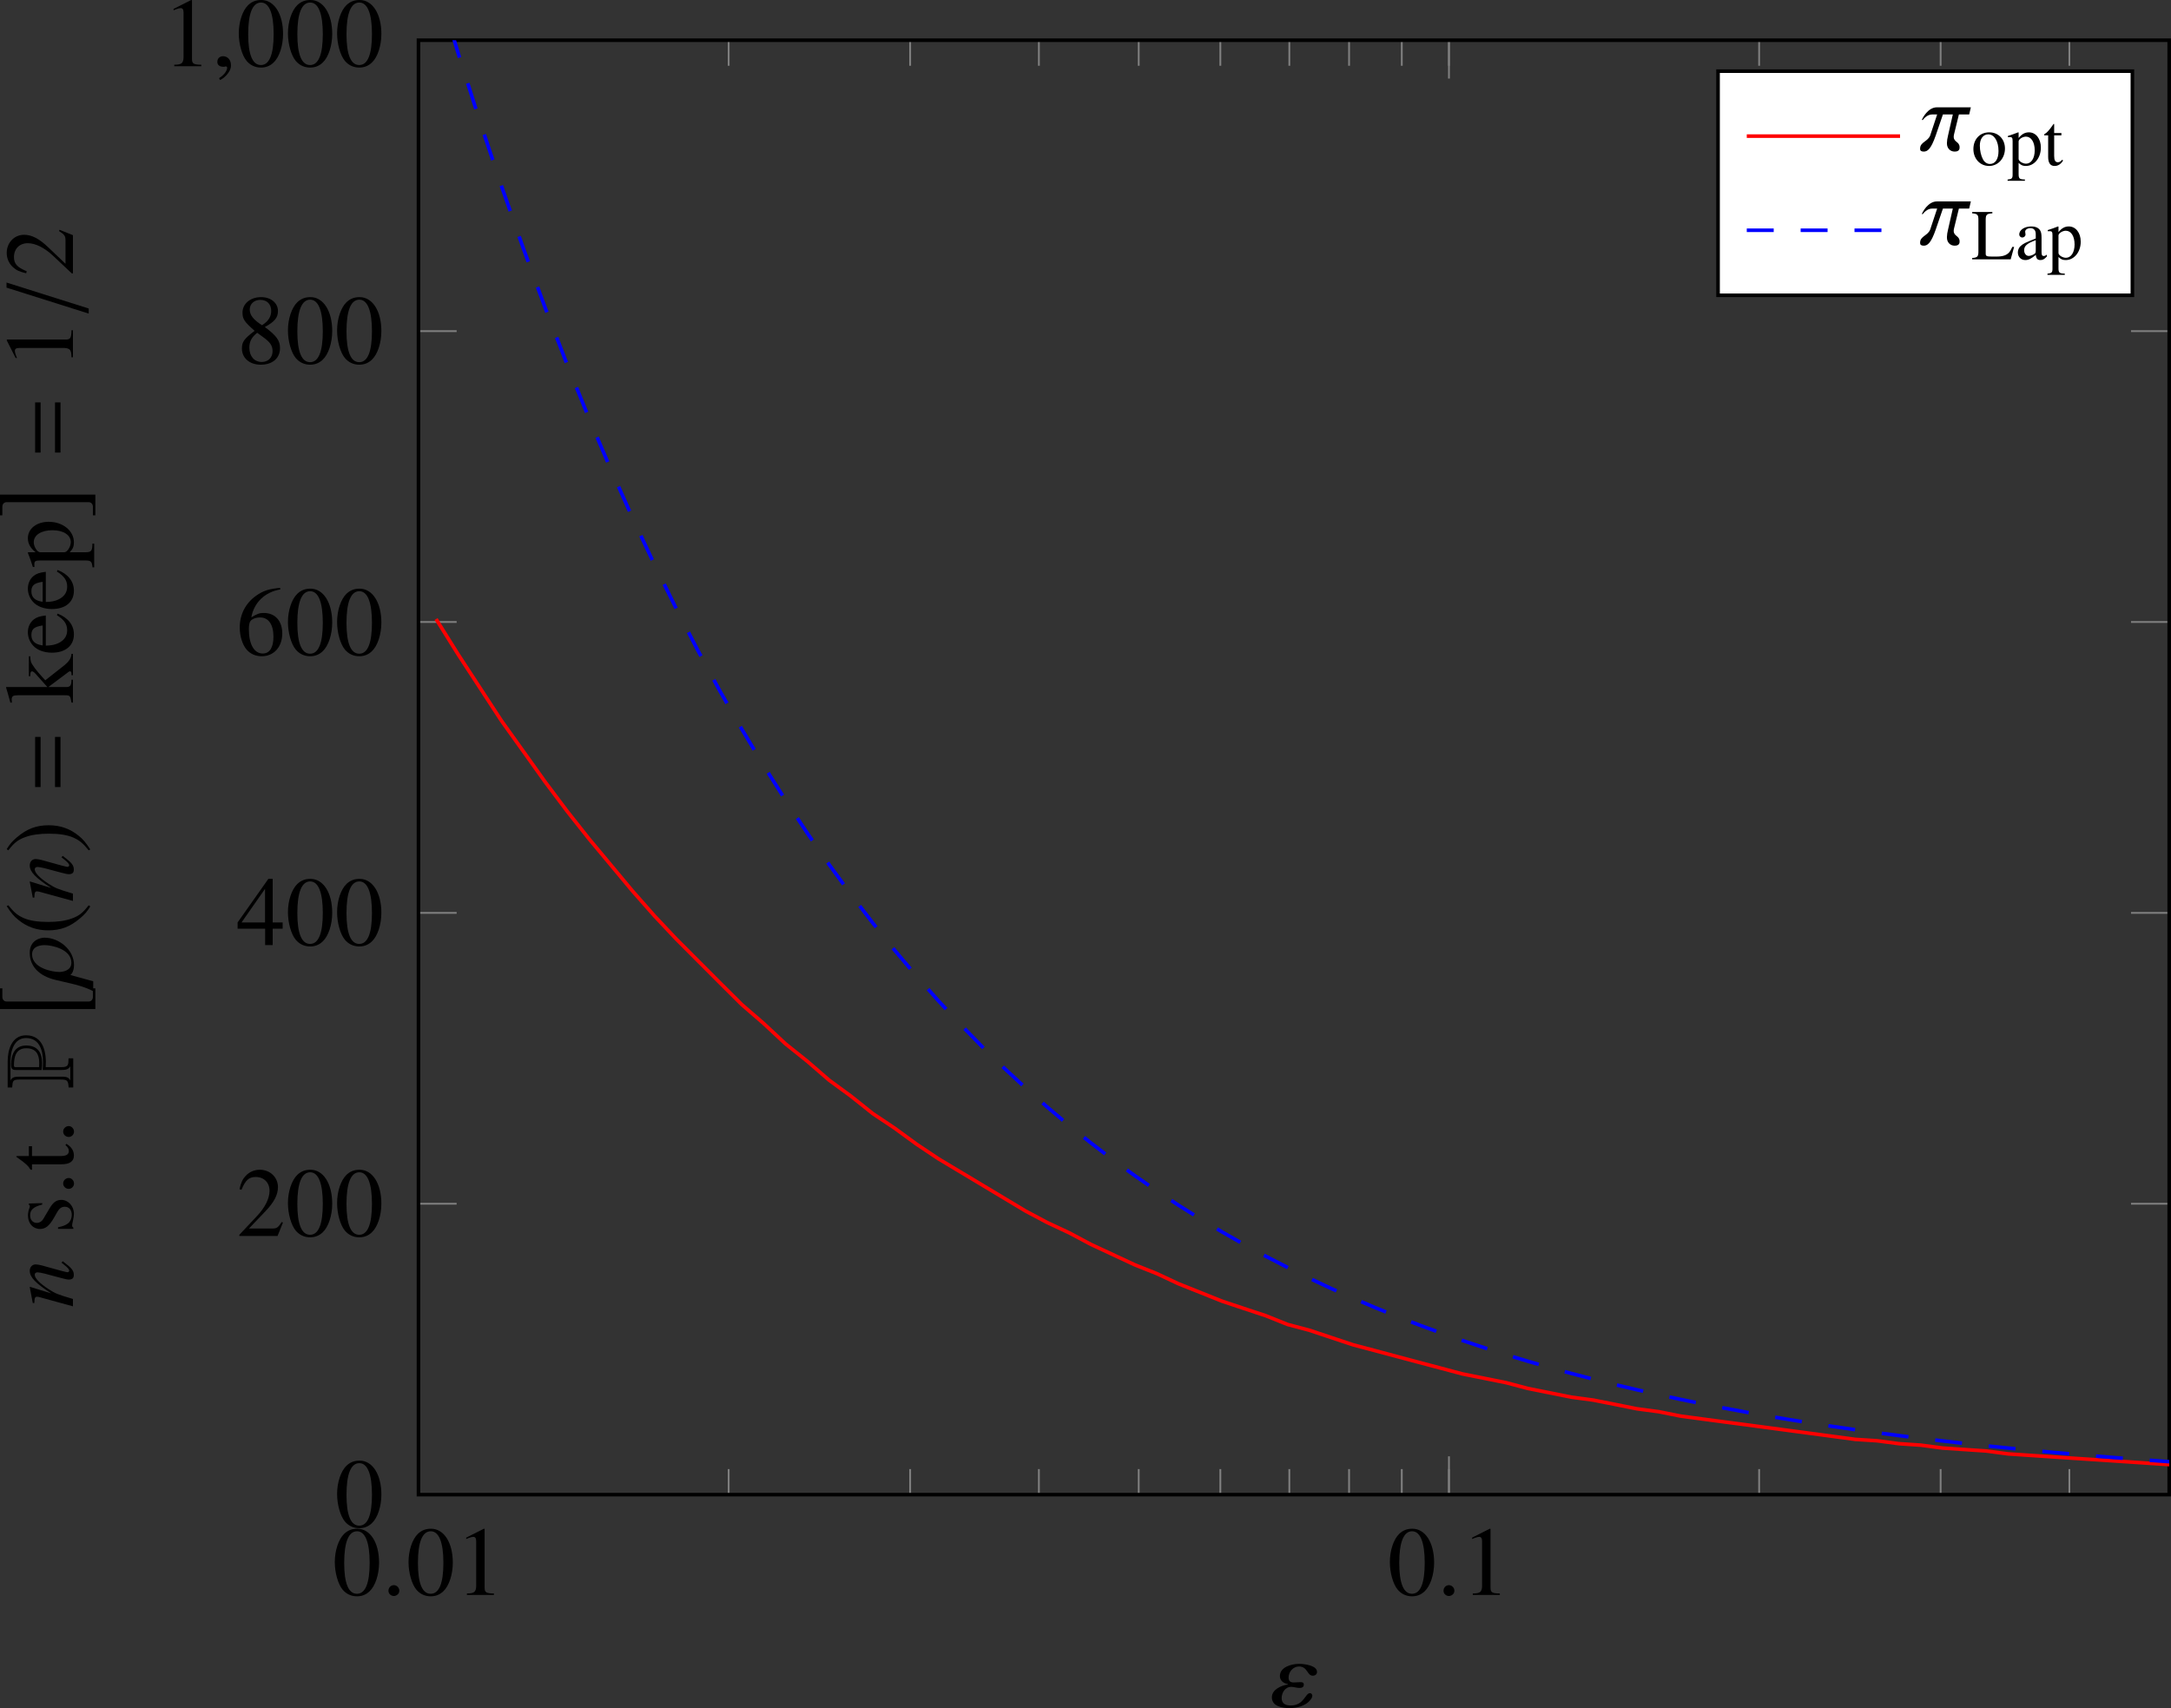 <?xml version='1.0' encoding='UTF-8'?>
<!-- This file was generated by dvisvgm 2.14 -->
<svg version='1.1' xmlns='http://www.w3.org/2000/svg' xmlns:xlink='http://www.w3.org/1999/xlink' width='236.086pt' height='185.766pt' viewBox='3.559 56.284 236.086 185.766'>
<rect x="3.559" y="56.284" width="236.086" height="185.766" fill="#333333" stroke="none"/>
<defs>
<clipPath id='clip1'>
<path d='M35.047 156.309H171.035V43.328H35.047Z'/>
</clipPath>
<path id='g27-25' d='M4.654-3.939H1.563C.741-3.939 .25-2.957 .179-2.787H.277C.322-2.85 .652-3.287 1.117-3.287H1.581L.956-1.402C.759-.813 .027-.786 .027-.179V-.134C.027 .018 .143 .098 .357 .098C.697 .098 1.018-.116 1.456-1.385L2.108-3.287H3.01L2.573-1.367C2.51-1.108 2.474-.884 2.474-.706V-.625C2.474-.241 2.742 .098 3.18 .098C3.386 .098 3.627 .036 3.627-.259V-.295C3.627-.822 3.091-.75 3.091-1.251C3.091-1.322 3.1-1.402 3.127-1.501L3.564-3.287H4.502L4.654-3.939Z'/>
<path id='g27-26' d='M4.315-2.591C4.315-2.984 4.082-3.939 2.939-3.939C1.688-3.939 .813-3.064 .465-1.59L.089 .009C.027 .295-.197 1.134-.563 1.849H.339L.911-.232H.92C.92-.223 1.134 .098 1.831 .098C3.207 .098 4.315-1.268 4.315-2.591ZM3.636-2.573C3.636-1.912 3.26-.143 2.028-.143C1.251-.143 1.188-1.045 1.188-1.233C1.188-1.912 1.545-3.725 2.796-3.725C3.555-3.725 3.636-2.93 3.636-2.573Z'/>
<path id='g27-34' d='M4.27-3.207C4.27-3.796 3.109-3.939 2.644-3.939C1.956-3.939 .884-3.654 .884-2.823C.884-2.412 1.224-2.153 1.617-2.09V-2.055C1-1.974 .152-1.59 .152-.884C.152-.063 1.108 .098 1.778 .098S3.234-.107 3.662-.643C3.752-.759 3.841-.893 3.841-1.045C3.841-1.152 3.743-1.268 3.627-1.268C3.189-1.268 3.091-.143 1.876-.143C1.402-.143 1.045-.313 1.045-.813C1.045-1.295 1.358-1.84 1.912-1.84C2.171-1.84 2.412-1.742 2.671-1.742C2.876-1.742 3.064-1.804 3.064-2.037C3.064-2.242 2.939-2.269 2.751-2.269C2.546-2.269 2.349-2.242 2.153-2.242C1.822-2.242 1.679-2.376 1.679-2.698C1.679-3.198 2.081-3.698 2.626-3.698C3.43-3.698 3.35-2.859 3.886-2.859C4.1-2.859 4.27-2.984 4.27-3.207Z'/>
<path id='g27-58' d='M1.617-.384C1.617-.661 1.385-.893 1.117-.893S.625-.67 .625-.384C.625-.045 .929 .098 1.117 .098S1.617-.054 1.617-.384Z'/>
<path id='g27-59' d='M1.742-.054C1.742-.795 1.224-.911 1.018-.911C.795-.911 .5-.777 .5-.393C.5-.036 .822 .054 1.054 .054C1.117 .054 1.161 .045 1.188 .036C1.224 .027 1.251 .018 1.268 .018C1.331 .018 1.394 .063 1.394 .143C1.394 .313 1.251 .715 .661 1.09L.741 1.26C1.009 1.17 1.742 .581 1.742-.054Z'/>
<path id='g27-61' d='M3.386-6.056H2.921L.554 1.438H1.018L3.386-6.056Z'/>
<use id='g82-2' xlink:href='#g80-2' transform='scale(1.825)'/>
<use id='g82-3' xlink:href='#g80-3' transform='scale(1.825)'/>
<path id='g17-40' d='M2.342-5.368C1.755-4.987 1.517-4.78 1.223-4.415C.659-3.724 .381-2.93 .381-2.001C.381-.993 .675-.214 1.374 .596C1.699 .977 1.906 1.151 2.319 1.405L2.414 1.278C1.779 .778 1.556 .5 1.342-.095C1.151-.627 1.064-1.231 1.064-2.025C1.064-2.859 1.167-3.51 1.382-4.002C1.604-4.494 1.842-4.78 2.414-5.241L2.342-5.368Z'/>
<path id='g17-41' d='M.302 1.405C.889 1.024 1.128 .818 1.421 .453C1.985-.238 2.263-1.032 2.263-1.961C2.263-2.978 1.969-3.748 1.27-4.558C.945-4.939 .738-5.114 .326-5.368L.23-5.241C.865-4.74 1.08-4.462 1.302-3.867C1.493-3.335 1.58-2.731 1.58-1.937C1.58-1.112 1.477-.453 1.263 .032C1.04 .532 .802 .818 .23 1.278L.302 1.405Z'/>
<path id='g17-46' d='M.993-.794C.754-.794 .556-.588 .556-.341C.556-.111 .754 .087 .985 .087C1.231 .087 1.437-.111 1.437-.341C1.437-.588 1.231-.794 .993-.794Z'/>
<path id='g17-48' d='M2.017-5.368C1.58-5.368 1.247-5.233 .953-4.955C.492-4.51 .191-3.597 .191-2.668C.191-1.802 .453-.873 .826-.429C1.12-.079 1.525 .111 1.985 .111C2.39 .111 2.731-.024 3.017-.302C3.478-.738 3.78-1.66 3.78-2.62C3.78-4.248 3.057-5.368 2.017-5.368ZM1.993-5.161C2.66-5.161 3.017-4.264 3.017-2.604S2.668-.095 1.985-.095S.953-.945 .953-2.596C.953-4.28 1.31-5.161 1.993-5.161Z'/>
<path id='g17-49' d='M2.311-5.368L.881-4.645V-4.534C.977-4.574 1.064-4.605 1.096-4.621C1.239-4.677 1.374-4.709 1.453-4.709C1.62-4.709 1.691-4.59 1.691-4.335V-.738C1.691-.476 1.628-.294 1.501-.222C1.382-.151 1.27-.127 .937-.119V0H3.128V-.119C2.501-.127 2.374-.206 2.374-.588V-5.352L2.311-5.368Z'/>
<path id='g17-50' d='M3.772-1.088L3.668-1.128C3.375-.675 3.271-.603 2.914-.603H1.016L2.35-2.001C3.057-2.739 3.367-3.343 3.367-3.962C3.367-4.756 2.724-5.368 1.898-5.368C1.461-5.368 1.048-5.193 .754-4.875C.5-4.605 .381-4.351 .246-3.788L.413-3.748C.731-4.526 1.016-4.78 1.564-4.78C2.231-4.78 2.684-4.327 2.684-3.66C2.684-3.041 2.319-2.303 1.652-1.596L.238-.095V0H3.335L3.772-1.088Z'/>
<path id='g17-52' d='M3.748-1.834H2.938V-5.368H2.589L.095-1.834V-1.326H2.327V0H2.938V-1.326H3.748V-1.834ZM2.319-1.834H.413L2.319-4.558V-1.834Z'/>
<path id='g17-54' d='M3.541-5.431C2.636-5.352 2.176-5.201 1.596-4.796C.738-4.185 .27-3.279 .27-2.215C.27-1.525 .484-.826 .826-.429C1.128-.079 1.556 .111 2.049 .111C3.033 .111 3.716-.643 3.716-1.739C3.716-2.755 3.136-3.398 2.223-3.398C1.874-3.398 1.707-3.343 1.207-3.041C1.421-4.24 2.311-5.098 3.557-5.304L3.541-5.431ZM1.922-3.033C2.604-3.033 3.001-2.462 3.001-1.469C3.001-.596 2.692-.111 2.136-.111C1.437-.111 1.008-.858 1.008-2.088C1.008-2.493 1.072-2.716 1.231-2.835C1.397-2.962 1.644-3.033 1.922-3.033Z'/>
<path id='g17-56' d='M2.303-2.946C3.089-3.367 3.367-3.7 3.367-4.24C3.367-4.891 2.795-5.368 2.001-5.368C1.135-5.368 .492-4.836 .492-4.113C.492-3.597 .643-3.367 1.477-2.636C.619-1.985 .445-1.739 .445-1.199C.445-.429 1.072 .111 1.969 .111C2.922 .111 3.533-.413 3.533-1.231C3.533-1.842 3.263-2.231 2.303-2.946ZM2.16-2.128C2.739-1.715 2.93-1.429 2.93-.985C2.93-.468 2.573-.111 2.057-.111C1.453-.111 1.048-.572 1.048-1.263C1.048-1.771 1.223-2.104 1.683-2.477L2.16-2.128ZM2.072-3.089C1.366-3.549 1.08-3.915 1.08-4.359C1.08-4.82 1.437-5.145 1.937-5.145C2.477-5.145 2.819-4.796 2.819-4.248C2.819-3.795 2.596-3.438 2.144-3.136C2.104-3.113 2.104-3.113 2.072-3.089Z'/>
<path id='g17-76' d='M4.55-1.382C4.415-1.08 4.304-.897 4.185-.762C3.907-.453 3.47-.31 2.811-.31H2.279C1.699-.31 1.596-.357 1.596-.635V-4.391C1.596-4.955 1.707-5.066 2.334-5.106V-5.257H.095V-5.106C.683-5.058 .786-4.947 .786-4.391V-.865C.786-.31 .675-.191 .095-.151V0H4.367L4.748-1.382H4.55Z'/>
<path id='g17-97' d='M3.51-.524C3.375-.413 3.279-.373 3.16-.373C2.978-.373 2.922-.484 2.922-.834V-2.382C2.922-2.795 2.882-3.025 2.763-3.216C2.589-3.502 2.247-3.653 1.779-3.653C1.032-3.653 .445-3.263 .445-2.763C.445-2.581 .603-2.422 .786-2.422C.977-2.422 1.143-2.581 1.143-2.755C1.143-2.787 1.135-2.827 1.128-2.882C1.112-2.954 1.104-3.017 1.104-3.073C1.104-3.287 1.358-3.462 1.675-3.462C2.064-3.462 2.279-3.232 2.279-2.803V-2.319C1.056-1.826 .921-1.763 .58-1.461C.405-1.302 .294-1.032 .294-.77C.294-.27 .643 .079 1.128 .079C1.477 .079 1.802-.087 2.287-.5C2.327-.087 2.469 .079 2.795 .079C3.065 .079 3.232-.016 3.51-.318V-.524ZM2.279-.977C2.279-.731 2.239-.659 2.072-.564C1.882-.453 1.66-.381 1.493-.381C1.215-.381 .993-.651 .993-.993V-1.024C.993-1.493 1.318-1.779 2.279-2.128V-.977Z'/>
<path id='g17-101' d='M3.24-1.302C2.859-.699 2.517-.468 2.009-.468C1.556-.468 1.215-.699 .985-1.151C.842-1.453 .786-1.715 .77-2.199H3.216C3.152-2.716 3.073-2.946 2.874-3.2C2.636-3.486 2.271-3.653 1.858-3.653C1.461-3.653 1.088-3.51 .786-3.24C.413-2.914 .199-2.35 .199-1.699C.199-.603 .77 .079 1.683 .079C2.438 .079 3.033-.389 3.367-1.247L3.24-1.302ZM.786-2.454C.873-3.073 1.143-3.367 1.628-3.367S2.303-3.144 2.406-2.454H.786Z'/>
<path id='g17-107' d='M.056-4.947C.159-4.955 .23-4.963 .31-4.963C.572-4.963 .651-4.859 .651-4.478V-.651C.651-.238 .627-.214 .056-.119V0H1.914V-.119L1.755-.127C1.437-.143 1.318-.254 1.318-.532V-1.993L2.43-.508L2.454-.476C2.469-.453 2.485-.429 2.509-.405C2.573-.326 2.596-.278 2.596-.238C2.596-.167 2.525-.119 2.43-.119H2.279V0H4.01V-.119C3.66-.143 3.414-.294 3.081-.699L1.866-2.239L2.096-2.454C2.66-2.978 3.152-3.343 3.383-3.406C3.502-3.438 3.613-3.454 3.748-3.454H3.811V-3.573H2.192V-3.462C2.501-3.454 2.589-3.422 2.589-3.311C2.589-3.248 2.517-3.136 2.406-3.041L1.318-2.072V-5.407L1.286-5.423C.985-5.328 .754-5.264 .294-5.137L.056-5.074V-4.947Z'/>
<path id='g17-111' d='M1.985-3.653C.953-3.653 .23-2.89 .23-1.795C.23-.723 .969 .079 1.969 .079S3.732-.762 3.732-1.858C3.732-2.898 3.001-3.653 1.985-3.653ZM1.882-3.43C2.549-3.43 3.017-2.668 3.017-1.58C3.017-.683 2.66-.143 2.064-.143C1.755-.143 1.461-.333 1.294-.651C1.072-1.064 .945-1.62 .945-2.184C.945-2.938 1.318-3.43 1.882-3.43Z'/>
<path id='g17-112' d='M.071-3.121C.143-3.128 .199-3.128 .27-3.128C.54-3.128 .596-3.049 .596-2.676V1.04C.596 1.453 .508 1.54 .04 1.588V1.723H1.961V1.58C1.366 1.572 1.263 1.485 1.263 .985V-.262C1.54 0 1.731 .079 2.064 .079C3.001 .079 3.732-.81 3.732-1.961C3.732-2.946 3.176-3.653 2.406-3.653C1.961-3.653 1.612-3.454 1.263-3.025V-3.637L1.215-3.653C.786-3.486 .508-3.383 .071-3.248V-3.121ZM1.263-2.652C1.263-2.89 1.707-3.176 2.072-3.176C2.66-3.176 3.049-2.573 3.049-1.652C3.049-.77 2.66-.175 2.088-.175C1.715-.175 1.263-.461 1.263-.699V-2.652Z'/>
<path id='g17-115' d='M2.501-2.493L2.469-3.573H2.382L2.366-3.557C2.295-3.502 2.287-3.494 2.255-3.494C2.207-3.494 2.128-3.51 2.041-3.549C1.866-3.613 1.691-3.645 1.485-3.645C.858-3.645 .405-3.24 .405-2.668C.405-2.223 .659-1.906 1.334-1.525L1.795-1.263C2.072-1.104 2.207-.913 2.207-.667C2.207-.318 1.953-.095 1.548-.095C1.278-.095 1.032-.199 .881-.373C.715-.572 .643-.754 .54-1.207H.413V.032H.516C.572-.048 .603-.064 .699-.064C.77-.064 .881-.048 1.064 0C1.286 .048 1.501 .079 1.644 .079C2.255 .079 2.763-.381 2.763-.937C2.763-1.334 2.573-1.596 2.096-1.882L1.239-2.39C1.016-2.517 .897-2.716 .897-2.93C.897-3.248 1.143-3.47 1.509-3.47C1.961-3.47 2.199-3.2 2.382-2.493H2.501Z'/>
<path id='g17-116' d='M2.025-3.573H1.223V-4.494C1.223-4.574 1.215-4.597 1.167-4.597C1.112-4.526 1.064-4.455 1.008-4.375C.707-3.938 .365-3.557 .238-3.526C.151-3.47 .103-3.414 .103-3.375C.103-3.351 .111-3.335 .135-3.319H.556V-.929C.556-.262 .794 .079 1.263 .079C1.652 .079 1.953-.111 2.215-.524L2.112-.611C1.945-.413 1.81-.333 1.636-.333C1.342-.333 1.223-.548 1.223-1.048V-3.319H2.025V-3.573Z'/>
<use id='g103-61' xlink:href='#g18-61' transform='scale(1.369)'/>
<use id='g76-80' xlink:href='#g35-80' transform='scale(1.095)'/>
<path id='g80-2' d='M1.787 5.464V5.314H1.261C1.112 5.314 .986 5.212 .986 5.063V.06C.986-.09 1.112-.191 1.261-.191H1.787V-.335H.526V5.464H1.787Z'/>
<path id='g80-3' d='M1.465 5.464V-.335H.203V-.191H.729C.879-.191 1.004-.09 1.004 .06V5.063C1.004 5.212 .879 5.314 .729 5.314H.203V5.464H1.465Z'/>
<path id='g18-61' d='M4.558-2.62V-3.065H.492V-2.62H4.558ZM4.558-1.008V-1.453H.492V-1.008H4.558Z'/>
<use id='g111-46' xlink:href='#g17-46' transform='scale(1.369)'/>
<use id='g111-101' xlink:href='#g17-101' transform='scale(1.369)'/>
<use id='g111-107' xlink:href='#g17-107' transform='scale(1.369)'/>
<use id='g111-112' xlink:href='#g17-112' transform='scale(1.369)'/>
<use id='g111-115' xlink:href='#g17-115' transform='scale(1.369)'/>
<use id='g111-116' xlink:href='#g17-116' transform='scale(1.369)'/>
<use id='g94-110' xlink:href='#g14-110' transform='scale(1.095)'/>
<path id='g35-80' d='M5.42-4.752C5.42-6.177 3.975-6.615 2.79-6.615H.13V-6.157C.757-6.107 .936-6.127 .936-5.43V-1.275C.936-.568 .847-.478 .13-.438V.03H3.088V-.448C2.441-.458 2.192-.438 2.192-1.166V-2.76C3.606-2.66 5.42-2.959 5.42-4.752ZM5.141-4.752C5.141-3.357 3.826-3.029 2.68-3.029C2.421-3.029 2.162-3.049 1.903-3.068V-1.166C1.903-.827 1.933-.428 2.291-.269H.837C1.146-.399 1.225-.697 1.225-1.006V-5.43C1.225-5.788 1.215-6.177 .827-6.326H2.79C3.796-6.326 5.141-5.988 5.141-4.752ZM4.384-4.732C4.384-5.908 3.457-6.267 2.441-6.267C2.072-6.267 1.903-6.187 1.903-5.798V-3.168C2.142-3.138 2.381-3.128 2.62-3.128C3.676-3.128 4.384-3.597 4.384-4.732ZM4.105-4.732C4.105-3.766 3.517-3.417 2.62-3.417C2.471-3.417 2.331-3.417 2.192-3.427V-5.798C2.192-5.948 2.242-5.978 2.371-5.978C3.238-5.978 4.105-5.778 4.105-4.732Z'/>
<use id='g93-25' xlink:href='#g27-25' transform='scale(1.217)'/>
<use id='g93-26' xlink:href='#g27-26' transform='scale(1.217)'/>
<use id='g93-34' xlink:href='#g27-34' transform='scale(1.217)'/>
<use id='g93-58' xlink:href='#g27-58' transform='scale(1.217)'/>
<use id='g93-59' xlink:href='#g27-59' transform='scale(1.217)'/>
<use id='g93-61' xlink:href='#g27-61' transform='scale(1.217)'/>
<path id='g14-110' d='M4.566-1.161L4.357-.903C4.069-.536 3.891-.377 3.752-.377C3.672-.377 3.593-.457 3.593-.536C3.593-.605 3.593-.605 3.732-1.161L4.298-3.206C4.347-3.414 4.387-3.633 4.387-3.772C4.387-4.129 4.119-4.377 3.732-4.377C3.097-4.377 2.471-3.782 1.449-2.194L2.114-4.357L2.084-4.377C1.548-4.268 1.34-4.228 .476-4.069V-3.911C.983-3.901 1.112-3.841 1.112-3.643C1.112-3.583 1.102-3.524 1.092-3.474L.139 0H.883C1.35-1.568 1.439-1.787 1.876-2.462C2.471-3.375 2.978-3.871 3.345-3.871C3.494-3.871 3.583-3.762 3.583-3.583C3.583-3.464 3.524-3.136 3.444-2.829L3.007-1.191C2.878-.685 2.849-.546 2.849-.447C2.849-.069 2.988 .089 3.315 .089C3.762 .089 4.02-.119 4.705-1.032L4.566-1.161Z'/>
<use id='g102-40' xlink:href='#g17-40' transform='scale(1.369)'/>
<use id='g102-41' xlink:href='#g17-41' transform='scale(1.369)'/>
<use id='g102-48' xlink:href='#g17-48' transform='scale(1.369)'/>
<use id='g102-49' xlink:href='#g17-49' transform='scale(1.369)'/>
<use id='g102-50' xlink:href='#g17-50' transform='scale(1.369)'/>
<use id='g102-52' xlink:href='#g17-52' transform='scale(1.369)'/>
<use id='g102-54' xlink:href='#g17-54' transform='scale(1.369)'/>
<use id='g102-56' xlink:href='#g17-56' transform='scale(1.369)'/>
</defs>
<g id='page1' transform='matrix(1.4 0 0 1.4 0 0)'>
<path d='M35.047 156.309V154.324M59.141 156.309V154.324M73.238 156.309V154.324M83.238 156.309V154.324M90.992 156.309V154.324M97.332 156.309V154.324M102.691 156.309V154.324M107.332 156.309V154.324M111.426 156.309V154.324M115.09 156.309V154.324M139.184 156.309V154.324M153.281 156.309V154.324M163.281 156.309V154.324M171.035 156.309V154.324M35.047 43.328V45.312M59.141 43.328V45.312M73.238 43.328V45.312M83.238 43.328V45.312M90.992 43.328V45.312M97.332 43.328V45.312M102.691 43.328V45.312M107.332 43.328V45.312M111.426 43.328V45.312M115.09 43.328V45.312M139.184 43.328V45.312M153.281 43.328V45.312M163.281 43.328V45.312M171.035 43.328V45.312' stroke='#808080' fill='none' stroke-width='.139' stroke-miterlimit='10'/>
<path d='M35.047 156.309V153.332M115.09 156.309V153.332M35.047 43.328V46.305M115.09 43.328V46.305' stroke='#808080' fill='none' stroke-width='.139' stroke-miterlimit='10'/>
<path d='M35.047 156.309H38.012M35.047 133.711H38.012M35.047 111.117H38.012M35.047 88.519H38.012M35.047 65.926H38.012M35.047 43.328H38.012M171.035 156.309H168.07M171.035 133.711H168.07M171.035 111.117H168.07M171.035 88.519H168.07M171.035 65.926H168.07M171.035 43.328H168.07' stroke='#808080' fill='none' stroke-width='.139' stroke-miterlimit='10'/>
<path d='M35.047 156.309V43.328H171.035V156.309H35.047Z' stroke='#000' fill='none' stroke-width='.279' stroke-miterlimit='10'/>
<g transform='matrix(.7 0 0 .7 -191.302 73.828)'>
<use x='313.809' y='128.961' xlink:href='#g102-48'/>
<use x='319.264' y='128.961' xlink:href='#g93-58'/>
<use x='321.991' y='128.961' xlink:href='#g102-48'/>
<use x='327.446' y='128.961' xlink:href='#g102-49'/>
</g>
<g transform='matrix(.7 0 0 .7 -109.35 73.828)'>
<use x='313.809' y='128.961' xlink:href='#g102-48'/>
<use x='319.264' y='128.961' xlink:href='#g93-58'/>
<use x='321.991' y='128.961' xlink:href='#g102-49'/>
</g>
<g transform='matrix(.7 0 0 .7 -191.123 68.537)'>
<use x='313.809' y='128.961' xlink:href='#g102-48'/>
</g>
<g transform='matrix(.7 0 0 .7 -198.76 45.941)'>
<use x='313.809' y='128.961' xlink:href='#g102-50'/>
<use x='319.264' y='128.961' xlink:href='#g102-48'/>
<use x='324.718' y='128.961' xlink:href='#g102-48'/>
</g>
<g transform='matrix(.7 0 0 .7 -198.76 23.346)'>
<use x='313.809' y='128.961' xlink:href='#g102-52'/>
<use x='319.264' y='128.961' xlink:href='#g102-48'/>
<use x='324.718' y='128.961' xlink:href='#g102-48'/>
</g>
<g transform='matrix(.7 0 0 .7 -198.76 .802)'>
<use x='313.809' y='128.961' xlink:href='#g102-54'/>
<use x='319.264' y='128.961' xlink:href='#g102-48'/>
<use x='324.718' y='128.961' xlink:href='#g102-48'/>
</g>
<g transform='matrix(.7 0 0 .7 -198.76 -21.845)'>
<use x='313.809' y='128.961' xlink:href='#g102-56'/>
<use x='319.264' y='128.961' xlink:href='#g102-48'/>
<use x='324.718' y='128.961' xlink:href='#g102-48'/>
</g>
<g transform='matrix(.7 0 0 .7 -204.487 -44.927)'>
<use x='313.809' y='128.961' xlink:href='#g102-49'/>
<use x='319.264' y='128.961' xlink:href='#g93-59'/>
<use x='321.991' y='128.961' xlink:href='#g102-48'/>
<use x='327.446' y='128.961' xlink:href='#g102-48'/>
<use x='332.9' y='128.961' xlink:href='#g102-48'/>
</g>
<path d='M36.414 88.293L38.109 91.008L39.805 93.605L41.5 96.203L43.196 98.574L44.891 100.949L46.586 103.207L48.285 105.355L49.981 107.387L51.676 109.422L53.371 111.344L55.07 113.148L56.762 114.844L58.453 116.539L60.157 118.234L61.855 119.703L63.551 121.285L65.246 122.641L66.942 124.109L68.637 125.351L70.336 126.707L72.027 127.836L73.727 129.078L75.422 130.211L77.118 131.226L78.812 132.242L80.504 133.258L82.203 134.277L83.903 135.18L85.598 135.973L87.293 136.875L88.988 137.664L90.688 138.457L92.383 139.133L94.079 139.926L95.773 140.602L97.469 141.281L99.164 141.848L100.864 142.41L102.558 143.09L104.25 143.539L105.946 144.105L107.649 144.672L109.344 145.121L111.039 145.574L112.734 146.027L114.43 146.476L116.129 146.93L117.825 147.269L119.519 147.609L121.215 148.059L122.91 148.398L124.61 148.738L126.305 148.965L128 149.301L129.695 149.641L131.391 149.867L133.086 150.207L134.781 150.434L136.477 150.66L138.176 150.883L139.871 151.109L141.57 151.336L143.266 151.562L144.961 151.789L146.656 152.016L148.352 152.125L150.047 152.351L151.742 152.465L153.442 152.691L155.137 152.805L156.832 152.918L158.527 153.144L160.223 153.258L161.918 153.371L163.617 153.484L165.313 153.594L167.008 153.707L168.707 153.82L170.402 153.934L172.098 154.047L173.793 154.16L175.488 154.273H177.184L178.879 154.387L180.578 154.5H182.27L183.969 154.613L185.66 154.726H187.356L189.059 154.84H190.754L192.449 154.953H194.145L195.844 155.062H197.539L199.235 155.176H200.93L202.625 155.289H204.32H206.02L207.715 155.402H209.41H211.106L212.801 155.516H214.496H216.192L217.887 155.629H219.586H221.281H222.981L224.676 155.742H226.371H228.067H229.762H231.457L233.153 155.855H234.852H236.547H238.242H239.938H241.633' stroke='#f00' fill='none' stroke-width='.279' stroke-miterlimit='10' clip-path='url(#clip1)'/>
<path d='M36.414 38.672L38.109 44.266L39.805 49.598L41.5 54.672L43.196 59.508L44.891 64.114L46.586 68.496L48.285 72.672L49.981 76.648L51.676 80.438L53.371 84.047L55.07 87.48L56.762 90.754L58.453 93.867L60.157 96.836L61.855 99.664L63.551 102.355L65.246 104.918L66.942 107.359L68.637 109.687L70.336 111.902L72.027 114.012L73.727 116.019L75.422 117.934L77.118 119.754L78.812 121.488L80.504 123.141L82.203 124.715L83.903 126.215L85.598 127.641L87.293 129L88.988 130.297L90.688 131.531L92.383 132.703L94.079 133.824L95.773 134.887L97.469 135.902L99.164 136.867L100.864 137.789L102.558 138.664L104.25 139.5L105.946 140.297L107.649 141.051L109.344 141.773L111.039 142.461L112.734 143.113L114.43 143.738L116.129 144.332L117.825 144.894L119.519 145.434L121.215 145.945L122.91 146.434L124.61 146.898L126.305 147.34L128 147.762L129.695 148.164L131.391 148.547L133.086 148.91L134.781 149.258L136.477 149.586L138.176 149.902L139.871 150.203L141.57 150.488L143.266 150.758L144.961 151.019L146.656 151.266L148.352 151.5L150.047 151.723L151.742 151.937L153.442 152.137L155.137 152.332L156.832 152.516L158.527 152.691L160.223 152.859L161.918 153.016L163.617 153.168L165.313 153.312L167.008 153.449L168.707 153.578L170.402 153.703L172.098 153.824L173.793 153.937L175.488 154.043L177.184 154.144L178.879 154.242L180.578 154.336L182.27 154.426L183.969 154.508L185.66 154.59L187.356 154.664L189.059 154.738L190.754 154.809L192.449 154.875L194.145 154.937L195.844 154.996L197.539 155.055L199.235 155.109L200.93 155.16L202.625 155.207L204.32 155.254L206.02 155.301L207.715 155.344L209.41 155.383L211.106 155.422L212.801 155.457L214.496 155.492L216.192 155.527L217.887 155.559L219.586 155.59L221.281 155.617L222.981 155.644L224.676 155.672L226.371 155.695L228.067 155.719L229.762 155.742L231.457 155.766L233.153 155.785L234.852 155.805L236.547 155.824L238.242 155.84L239.938 155.855L241.633 155.875' stroke='#00f' fill='none' stroke-width='.279' stroke-miterlimit='10' stroke-dasharray='2.092 2.092' clip-path='url(#clip1)'/>
<g transform='matrix(.7 0 0 .7 -118.462 82.536)'>
<use x='313.809' y='128.961' xlink:href='#g93-34'/>
</g>
<g transform='matrix(0 -.7 .7 0 -82.065 361.453)'>
<use x='313.809' y='128.961' xlink:href='#g94-110'/>
<use x='321.991' y='128.961' xlink:href='#g111-115'/>
<use x='326.235' y='128.961' xlink:href='#g111-46'/>
<use x='328.962' y='128.961' xlink:href='#g111-116'/>
<use x='331.995' y='128.961' xlink:href='#g111-46'/>
<use x='338.104' y='128.961' xlink:href='#g76-80'/>
<use x='345.988' y='121.477' xlink:href='#g82-2'/>
<use x='349.62' y='128.961' xlink:href='#g93-26'/>
<use x='355.162' y='128.961' xlink:href='#g102-40'/>
<use x='358.795' y='128.961' xlink:href='#g94-110'/>
<use x='364.249' y='128.961' xlink:href='#g102-41'/>
<use x='370.912' y='128.961' xlink:href='#g103-61'/>
<use x='380.881' y='128.961' xlink:href='#g111-107'/>
<use x='386.226' y='128.961' xlink:href='#g111-101'/>
<use x='391.07' y='128.961' xlink:href='#g111-101'/>
<use x='395.913' y='128.961' xlink:href='#g111-112'/>
<use x='401.368' y='121.477' xlink:href='#g82-3'/>
<use x='408.031' y='128.961' xlink:href='#g103-61'/>
<use x='417.999' y='128.961' xlink:href='#g102-49'/>
<use x='423.454' y='128.961' xlink:href='#g93-61'/>
<use x='428.265' y='128.961' xlink:href='#g102-50'/>
</g>
<path d='M135.992 63.141H168.176V45.73H135.992Z' fill='#fff'/>
<path d='M135.992 63.141H168.176V45.73H135.992Z' stroke='#000' fill='none' stroke-width='.279' stroke-miterlimit='10'/>
<path d='M138.223 50.777H144.176H150.129' stroke='#f00' fill='none' stroke-width='.279' stroke-miterlimit='10'/>
<g transform='matrix(.7 0 0 .7 -80.048 -31.068)'>
<use x='331.017' y='118.518' xlink:href='#g93-25'/>
<use x='336.733' y='120.154' xlink:href='#g17-111'/>
<use x='340.718' y='120.154' xlink:href='#g17-112'/>
<use x='344.703' y='120.154' xlink:href='#g17-116'/>
</g>
<path d='M138.223 58.09H144.176H150.129' stroke='#00f' fill='none' stroke-width='.279' stroke-miterlimit='10' stroke-dasharray='2.092 2.092'/>
<g transform='matrix(.7 0 0 .7 -80.048 -31.068)'>
<use x='331.017' y='128.961' xlink:href='#g93-25'/>
<use x='336.733' y='130.597' xlink:href='#g17-76'/>
<use x='341.603' y='130.597' xlink:href='#g17-97'/>
<use x='345.142' y='130.597' xlink:href='#g17-112'/>
</g>
</g>
</svg>